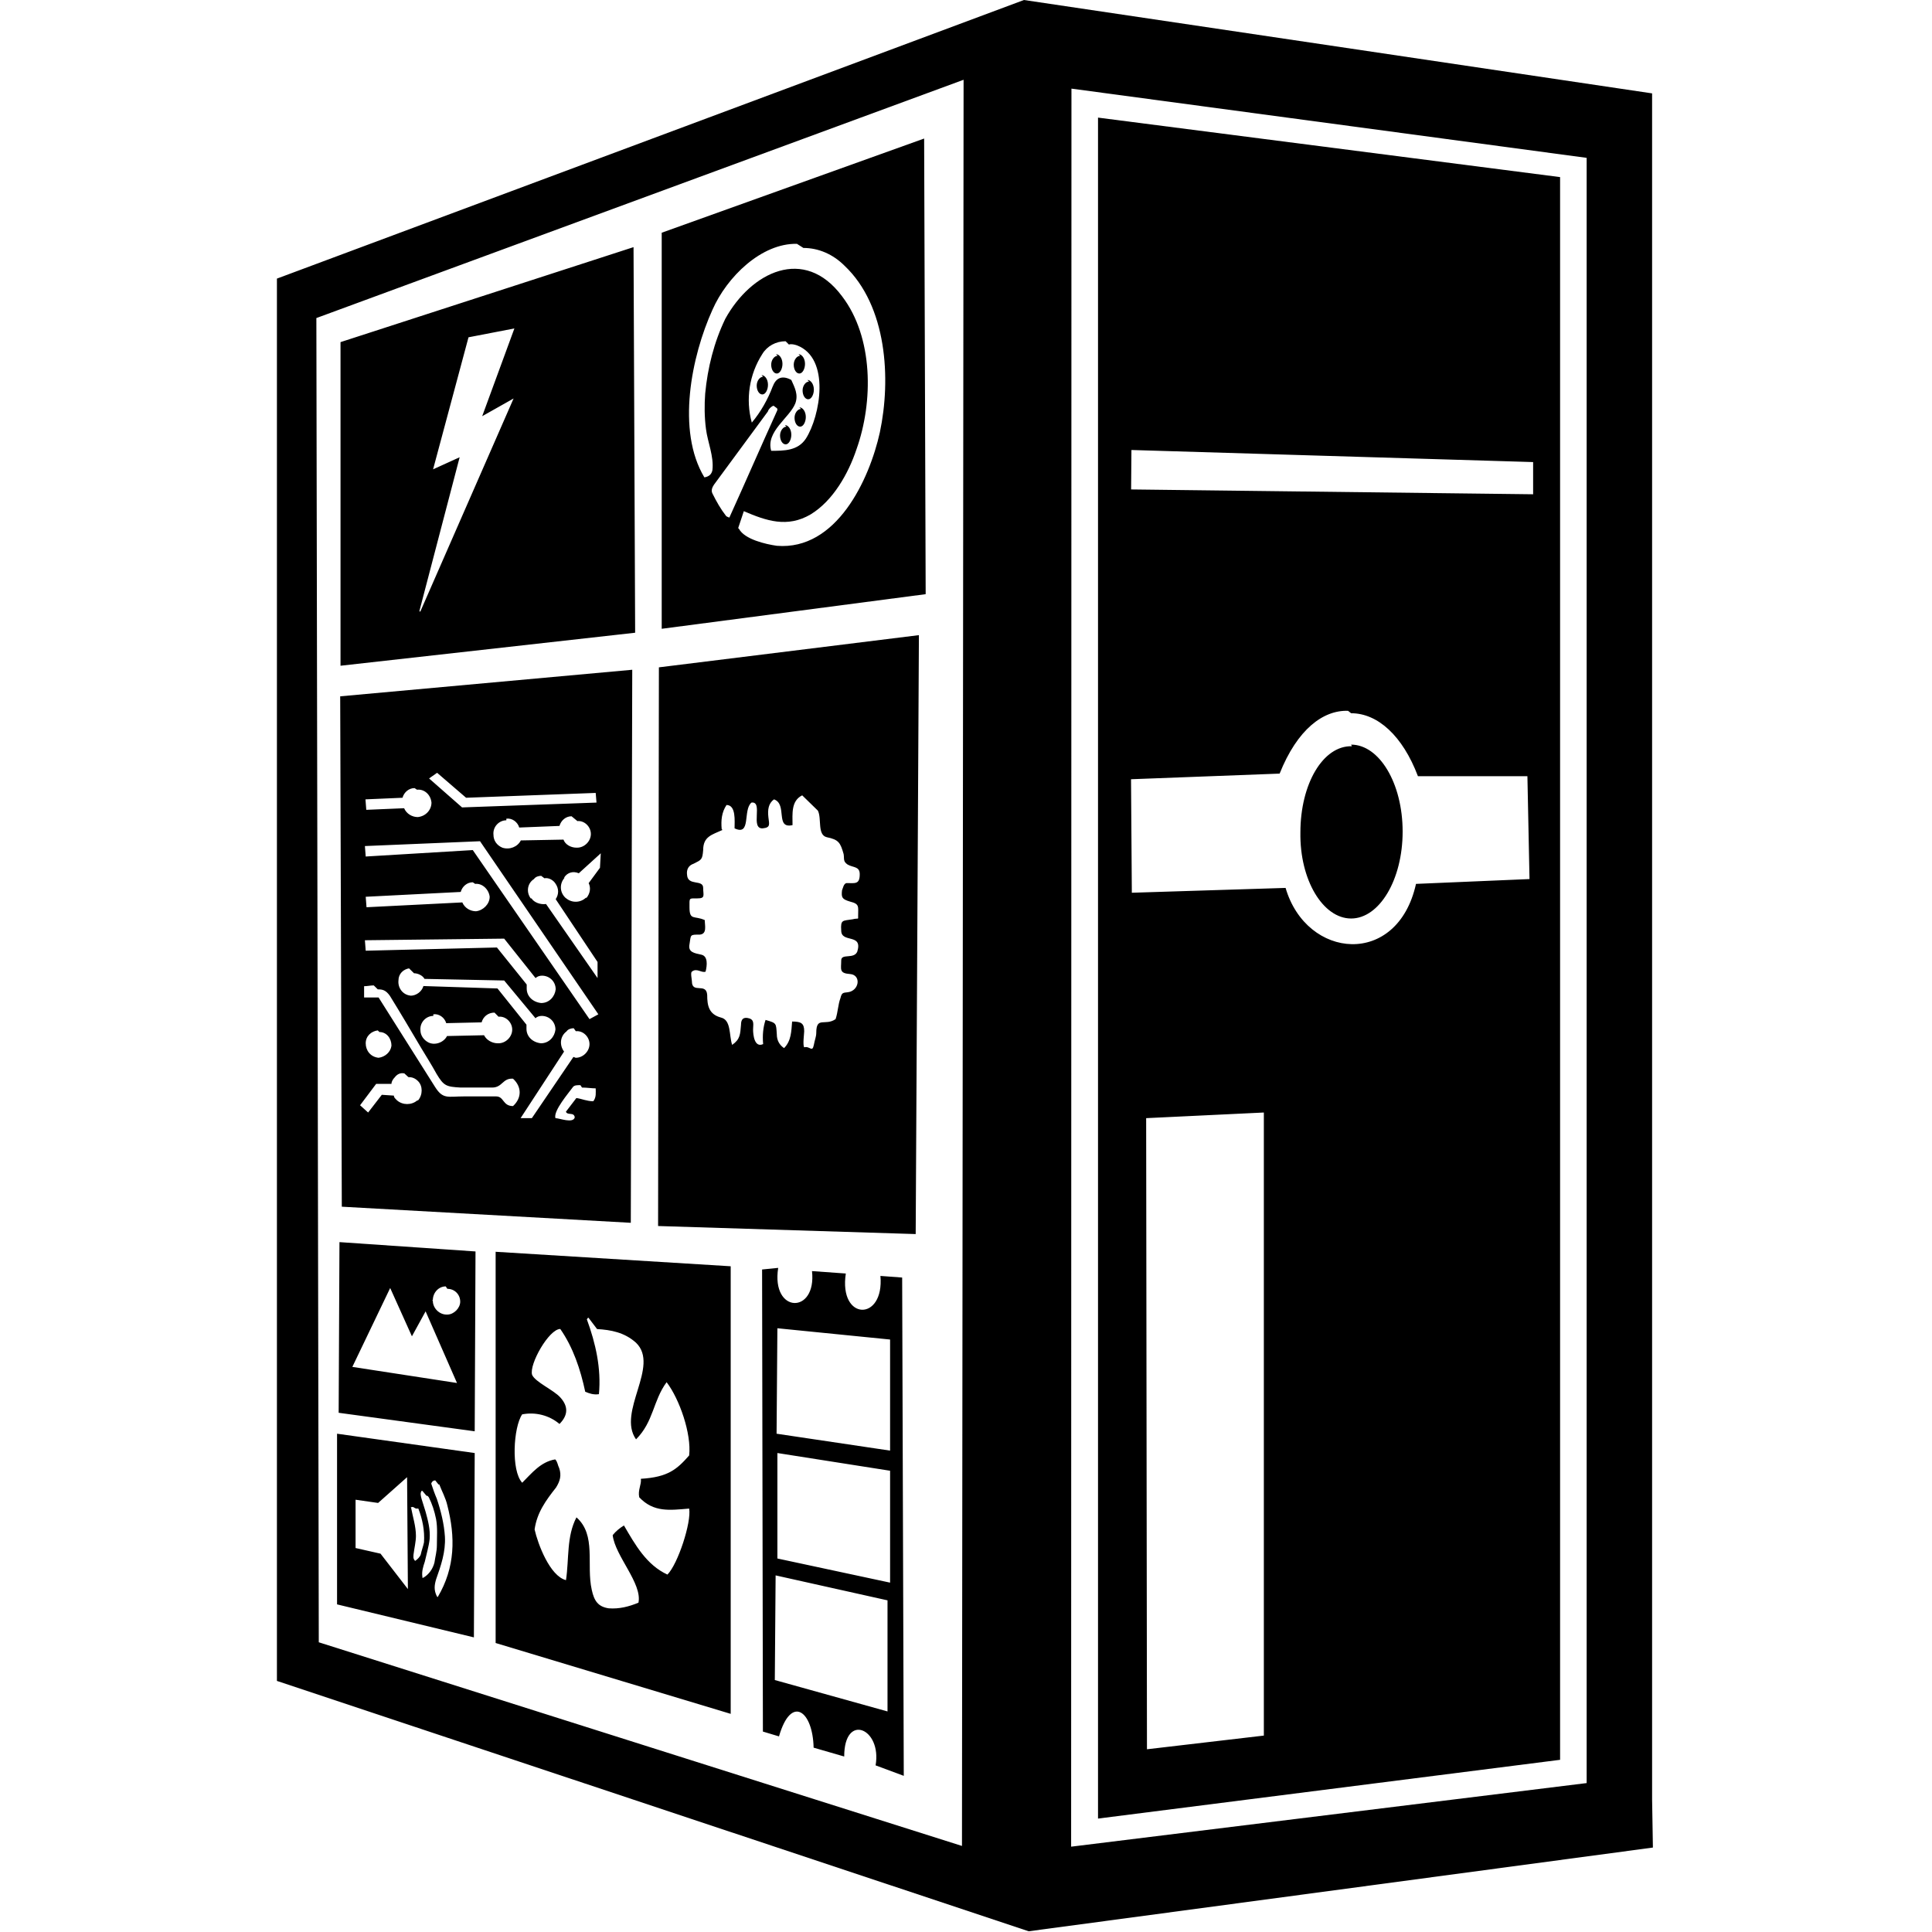 <svg viewBox="0 0 24 24" xmlns="http://www.w3.org/2000/svg"><path d="M12.72 0L3.44 3.461v17.42l9.339 3.11 7.754-1.04 -.01-.6V1.16Zm-.75.991l-.02 21.94 -7.99-2.53 -.03-16.45Zm1.34.11l6.4.86V22.15l-6.404.79Zm.33.36l0 21.13 5.74-.73V2.2Zm-2.16.26l-3.26 1.17v4.92l3.279-.43ZM7.87 3.07L4.23 4.25v4.02l3.66-.41Zm2.11.01v0c.19 0 .37.08.51.22 .53.5.58 1.41.44 2.07 -.13.59-.54 1.47-1.28 1.41 -.14-.02-.4-.08-.47-.21l-.01-.01 .07-.21c.28.12.54.21.83.04 .28-.17.47-.51.57-.81 .21-.59.21-1.39-.18-1.9 -.47-.63-1.13-.3-1.45.28v0c-.14.29-.22.61-.25.93v0c-.01.14-.01.29.01.44 .02.16.1.34.08.51 -.01.05-.04.08-.1.09 -.35-.58-.16-1.508.1-2.081 .18-.41.61-.83 1.05-.82Zm-3.59 1l-.4 1.09 .39-.22L5.22 7.6l-.01-.01 .5-1.91 -.33.15 .44-1.64Zm3.41.2v0c.03-.01.07 0 .1.01 .42.16.29.88.11 1.16 -.1.15-.27.15-.43.15v0c-.07-.24.23-.41.3-.59 .04-.11-.01-.2-.05-.29 -.11-.06-.19-.03-.23.08L9.599 4.8c-.06.16-.15.32-.26.45v-.001c-.08-.29-.03-.6.13-.85v0c.06-.1.17-.16.29-.16Zm-.14.14c-.04 0-.08.05-.08.11s.03.11.07.11c.04 0 .07-.06.07-.12 0-.07-.04-.12-.08-.12Zm.28 0c-.04 0-.08.05-.08.11s.03.11.07.11c.04 0 .07-.06.07-.12 0-.07-.04-.12-.08-.12Zm-.46.26c-.04 0-.08.05-.08.11s.03.11.07.11c.04 0 .07-.06.07-.12 0-.07-.04-.12-.08-.12Zm.57.06c-.04 0-.08.05-.08.11s.03.11.07.11c.04 0 .07-.06.07-.12 0-.07-.04-.12-.08-.12Zm-.4.33h0c.01.01.01.02 0 .04 -.2.44-.39.88-.59 1.32 -.02-.01-.03-.01-.04-.02v0c-.07-.09-.12-.18-.17-.28 -.02-.04 0-.08.02-.11l.67-.91 -.001 0c.01-.03.04-.06.07-.07Zm.3.01c-.04 0-.08.05-.08.11s.03.11.07.11c.04 0 .07-.06.07-.12 0-.07-.04-.12-.08-.12Zm-.18.22c-.04 0-.08.05-.08.11s.03.11.07.11c.04 0 .07-.06.07-.12 0-.07-.04-.12-.08-.12Zm4.285.29l4.99.15 0 .4 -4.994-.06Zm-2.64 2.3l-3.23.4 -.01 6.94 3.2.1Zm-3.561.43l-3.628.33 .02 6.34 3.59.2Zm8.93.54c.33 0 .64.28.83.782l1.36 0L19 10.92l-1.41.06c-.23 1.04-1.36.94-1.62.05l-1.91.06 -.01-1.41 1.846-.07c.22-.55.54-.79.85-.78Zm.01.41v0c-.36-.01-.64.47-.64 1.07v0c-.01.59.28 1.07.63 1.07 0 0 0 0 0 0v0c.35 0 .64-.48.64-1.08v0c0-.6-.29-1.08-.64-1.08ZM5.43 9.6l.36.31 1.61-.06 .01.12 -1.67.06 -.41-.36Zm-.25.21v0c.09-.01.17.06.18.16 0 .09-.07.17-.17.18v0c-.07 0-.14-.04-.17-.11l-.47.02 -.01-.13L5 9.91v0c.02-.07.08-.12.15-.12Zm4.98.26c.05.1-.01.3.11.33 .15.03.17.07.21.21 .01.06-.01.09.05.13 .07.04.15.02.15.12 0 .13-.06.11-.16.11 -.04 0-.05.07-.06.09 -.01.09 0 .11.1.14 .12.03.1.06.1.18 0 .05.01.02-.07.04 -.12.02-.15 0-.14.14 0 .16.27.03.2.26 -.04.1-.2.02-.2.11 0 .11-.03.16.11.17 .13.01.12.18 0 .22 -.07.02-.1-.01-.12.08 -.03.08-.03.17-.06.26 -.13.09-.24-.04-.24.17 0 .05-.02.09-.03.15 -.02.1-.05.01-.12.03 -.02-.03 0-.17 0-.2 0-.1-.04-.12-.15-.12 -.01.12-.01.24-.1.33 -.06-.04-.09-.1-.09-.17 -.01-.14 0-.14-.14-.18H9.51c-.03.09-.04.19-.03.3 -.11.05-.125-.12-.125-.18s.02-.12-.05-.14c-.07-.02-.1.01-.1.08 -.01.12-.01.18-.11.25 -.04-.12-.01-.31-.14-.34 -.15-.04-.17-.15-.17-.28 -.01-.16-.19-.01-.19-.17 0-.02-.02-.11 0-.12 .06-.05.12.02.17 0 .02-.08.03-.19-.05-.21 -.09-.02-.17-.03-.15-.13 .02-.12 0-.12.13-.12 .09-.01.06-.11.06-.18 -.13-.06-.19.01-.19-.16 0-.12-.01-.11.1-.11 .1 0 .07-.04.07-.13 0-.11-.19-.02-.2-.16 -.01-.07.02-.12.08-.14 .1-.05.11-.05.12-.17 0-.17.11-.19.24-.25l-.01-.01c-.01-.11 0-.21.06-.3 .12 0 .1.2.1.29 .21.1.1-.23.21-.32 .15-.02-.02.33.14.32 .1-.01.08-.05.07-.14 -.01-.09 0-.17.07-.22 .17.06.01.37.23.32 0-.14-.02-.3.12-.37Zm-2.987.13H7.17c.09-.01.17.07.17.16 0 0 0 0 0 0v0c0 .09-.08.17-.17.17 -.01 0-.01 0-.01 0h0c-.07 0-.14-.04-.16-.1l-.53.01v0c-.04.08-.14.12-.23.09 -.07-.03-.11-.09-.11-.16v0c-.01-.1.07-.18.16-.18 0-.01 0-.01 0-.01v-.01h0c.07-.01.14.04.16.11l.5-.02h0c.02-.07.08-.12.15-.12Zm-1.21.25l1.47 2.15 -.11.06 -1.45-2.1 -1.33.08 -.01-.13Zm1.5.15l-.01.18 -.14.19 -.001-.001c.03.06.02.13-.03.19v-.01l0-.001c-.07.07-.18.07-.25.01H7.03c-.08-.07-.08-.18-.02-.25 0-.01 0-.01 0-.01v0c.04-.06.11-.08.18-.05Zm-.7.31v0c.05-.01.11.02.14.07 .04.06.04.13 0 .19l.52.78 0 .2 -.64-.92v0c-.07.01-.15-.02-.18-.07l-.01 0v0c-.06-.08-.04-.19.04-.24v0c.02-.03.06-.04.09-.04Zm-.86.07v0c.09-.01.17.07.18.16 0 .09-.08.17-.17.18v0c-.07 0-.14-.04-.17-.11l-1.19.06 -.01-.13 1.18-.06v0c.02-.07.08-.12.15-.12Zm.36.68l.39.49v0c.02-.02.05-.03.08-.03 .09 0 .17.07.17.17v0c-.01.09-.08.17-.18.17v0c-.1-.01-.18-.08-.18-.18 0-.02 0-.04 0-.05l-.37-.46 -1.63.04 -.01-.13Zm-1.12.43h0c.05 0 .11.03.13.07l.99.02 .39.47H6.65c.02-.02.05-.03.08-.03 .09 0 .17.07.17.17v0c-.01.09-.08.17-.18.17v0c-.1-.01-.18-.08-.18-.18v-.001c0-.02 0-.04 0-.05l-.36-.45 -.92-.03v0c-.02.07-.09.12-.16.12v-.001c-.1-.01-.16-.1-.15-.19 0-.08.06-.14.14-.15h-.01Zm-.45.2c.06 0 .1.01.15.08 .13.21.26.43.39.65 .06.1.13.21.19.32 .09.15.12.16.3.17 .13 0 .26 0 .39 0s.13-.12.26-.11c.11.1.11.24 0 .34 -.13 0-.11-.12-.21-.12h-.4c-.2 0-.26.04-.36-.12l-.7-1.109h-.18v-.14c.04 0 .08-.01.12-.01Zm1.5.34v0c.09-.01.17.07.17.16 0 0 0 0 0 0v0c0 .09-.08.17-.17.17 -.01 0-.01 0-.01 0v0c-.07 0-.14-.04-.17-.1l-.46.01v0c-.04.08-.15.12-.23.08 -.06-.03-.1-.09-.1-.15v0c-.01-.1.07-.18.16-.18 0-.01 0-.01 0-.01v-.01 0c.07-.01.14.04.16.11l.44-.01 0-.001c.02-.07.08-.12.16-.12Zm.96.18v0c.09-.01.17.07.17.16s-.08.17-.17.17c-.01 0-.02-.01-.03-.01l-.516.76 -.14 0 .54-.827v0c-.06-.08-.05-.19.03-.25 .02-.03.06-.04.09-.04Zm-2.44.01v0c.09 0 .15.08.15.17 -.01.08-.08.14-.16.15v0c-.1-.01-.16-.09-.16-.18s.07-.15.15-.16Zm.36.56c.04 0 .08.01.12.05v0c.06.06.06.17 0 .24 -.01 0-.01 0-.01 0v0c-.07.06-.18.06-.25 0 -.01-.01-.01-.01-.01-.01v0c-.02-.02-.03-.03-.03-.05l-.15-.01 -.17.22 -.1-.09 .2-.266 .19 0v0c0-.03.02-.06.04-.08v0c.03-.04.07-.06.12-.05Zm2.157.13c.06 0 .12.01.17.01 0 .05.01.11-.03.16 -.08 0-.14-.03-.21-.04l-.13.17c.02.05.1 0 .11.07 -.02.08-.19.01-.24.01 -.03-.09.17-.32.22-.39v0c.02-.02.05-.02.09-.02Zm8.47.31v7.74l-1.452.17 -.01-7.84Zm-11.483 1.61l-.01 2.12 1.69.23 .01-2.234Zm1.94.12v4.86l2.92.88v-5.56Zm3.31.22l.01 5.74 .2.06c.15-.52.42-.32.43.14l.38.11c0-.55.47-.35.39.11l.35.13 -.02-6.19 -.27-.02c.05.57-.52.56-.43-.03l-.42-.03c.06.54-.51.53-.42-.04Zm-4.62.23l.27.6 .17-.31 .39.89 -1.3-.2Zm.71.01c.09 0 .16.07.16.16v0c0 .08-.08.16-.16.16 -.01 0-.01 0-.01 0v0c-.09 0-.17-.08-.17-.17 -.01-.01-.01-.01 0-.01 0-.09.07-.17.16-.17Zm4.1.49l1.4.14v1.38l-1.41-.21Zm-2.24.01c.17.01.34.04.484.17 .3.29-.24.86 0 1.2 .22-.22.21-.48.38-.71 .16.21.31.64.28.91 -.15.17-.26.27-.6.29 .01.07-.04.14-.02.23 .18.19.38.16.62.14 .03.17-.14.69-.27.82 -.26-.12-.4-.37-.54-.61v0c-.05.03-.1.07-.14.12 .03.26.37.6.32.84v-.001c-.12.05-.24.08-.37.07 -.13-.02-.18-.09-.21-.23 -.07-.31.06-.68-.19-.9 -.125.24-.09.51-.13.78 -.2-.05-.35-.45-.39-.63 .03-.21.14-.36.266-.52 .05-.08.07-.15.04-.24 -.02-.04-.02-.08-.05-.11 -.18.03-.29.17-.41.29 -.14-.15-.11-.69 0-.85H6.49c.16-.03.33.01.46.12 .11-.11.11-.22.01-.33 -.08-.09-.31-.19-.35-.28 -.04-.13.21-.57.35-.57 .16.23.25.5.31.78 .05.02.1.04.17.03 .03-.32-.04-.63-.15-.93 .01-.01.01-.02.02-.02Zm-3.23 1.3v2.12l1.7.41 .01-2.29Zm5.47.24l1.4.22v1.39l-1.4-.3Zm-4.6.3l.01 1.39 -.34-.44 -.31-.07v-.6l.28.04Zm.39.09v0s0 0 .01 0c.03.08.08.17.1.26 .1.39.1.77-.12 1.14l-.01-.01c-.04-.08-.03-.14-.01-.21 .06-.17.12-.34.11-.53v0c-.01-.16-.05-.32-.1-.47v0c-.03-.07-.05-.13-.07-.19 .01-.03.03-.04.05-.04Zm-.15.14c.02 0 .02.01.03.02 .04.08.07.17.09.27 .02.11.01.22.01.33 0 .07-.02.14-.03.21v0c-.02.08-.07.15-.14.19v0h-.01l0-.01c-.01-.07.01-.13.03-.19 .02-.09.05-.19.06-.28 .01-.12-.02-.23-.05-.34l-.05-.16c-.01-.04-.02-.07 0-.1h.01Zm-.13.16c.01 0 .02 0 .03 0l0 0c.05.13.08.27.07.42 -.01.05-.03.1-.04.15 -.01.03-.04.06-.07.08 -.03-.03-.02-.06-.02-.08 .01-.08.03-.16.03-.23 0-.12-.04-.24-.06-.35H5.1v0c.01-.01.02-.01.03-.01Zm4.468.83l1.39.31v1.38l-1.4-.39Z"/></svg>